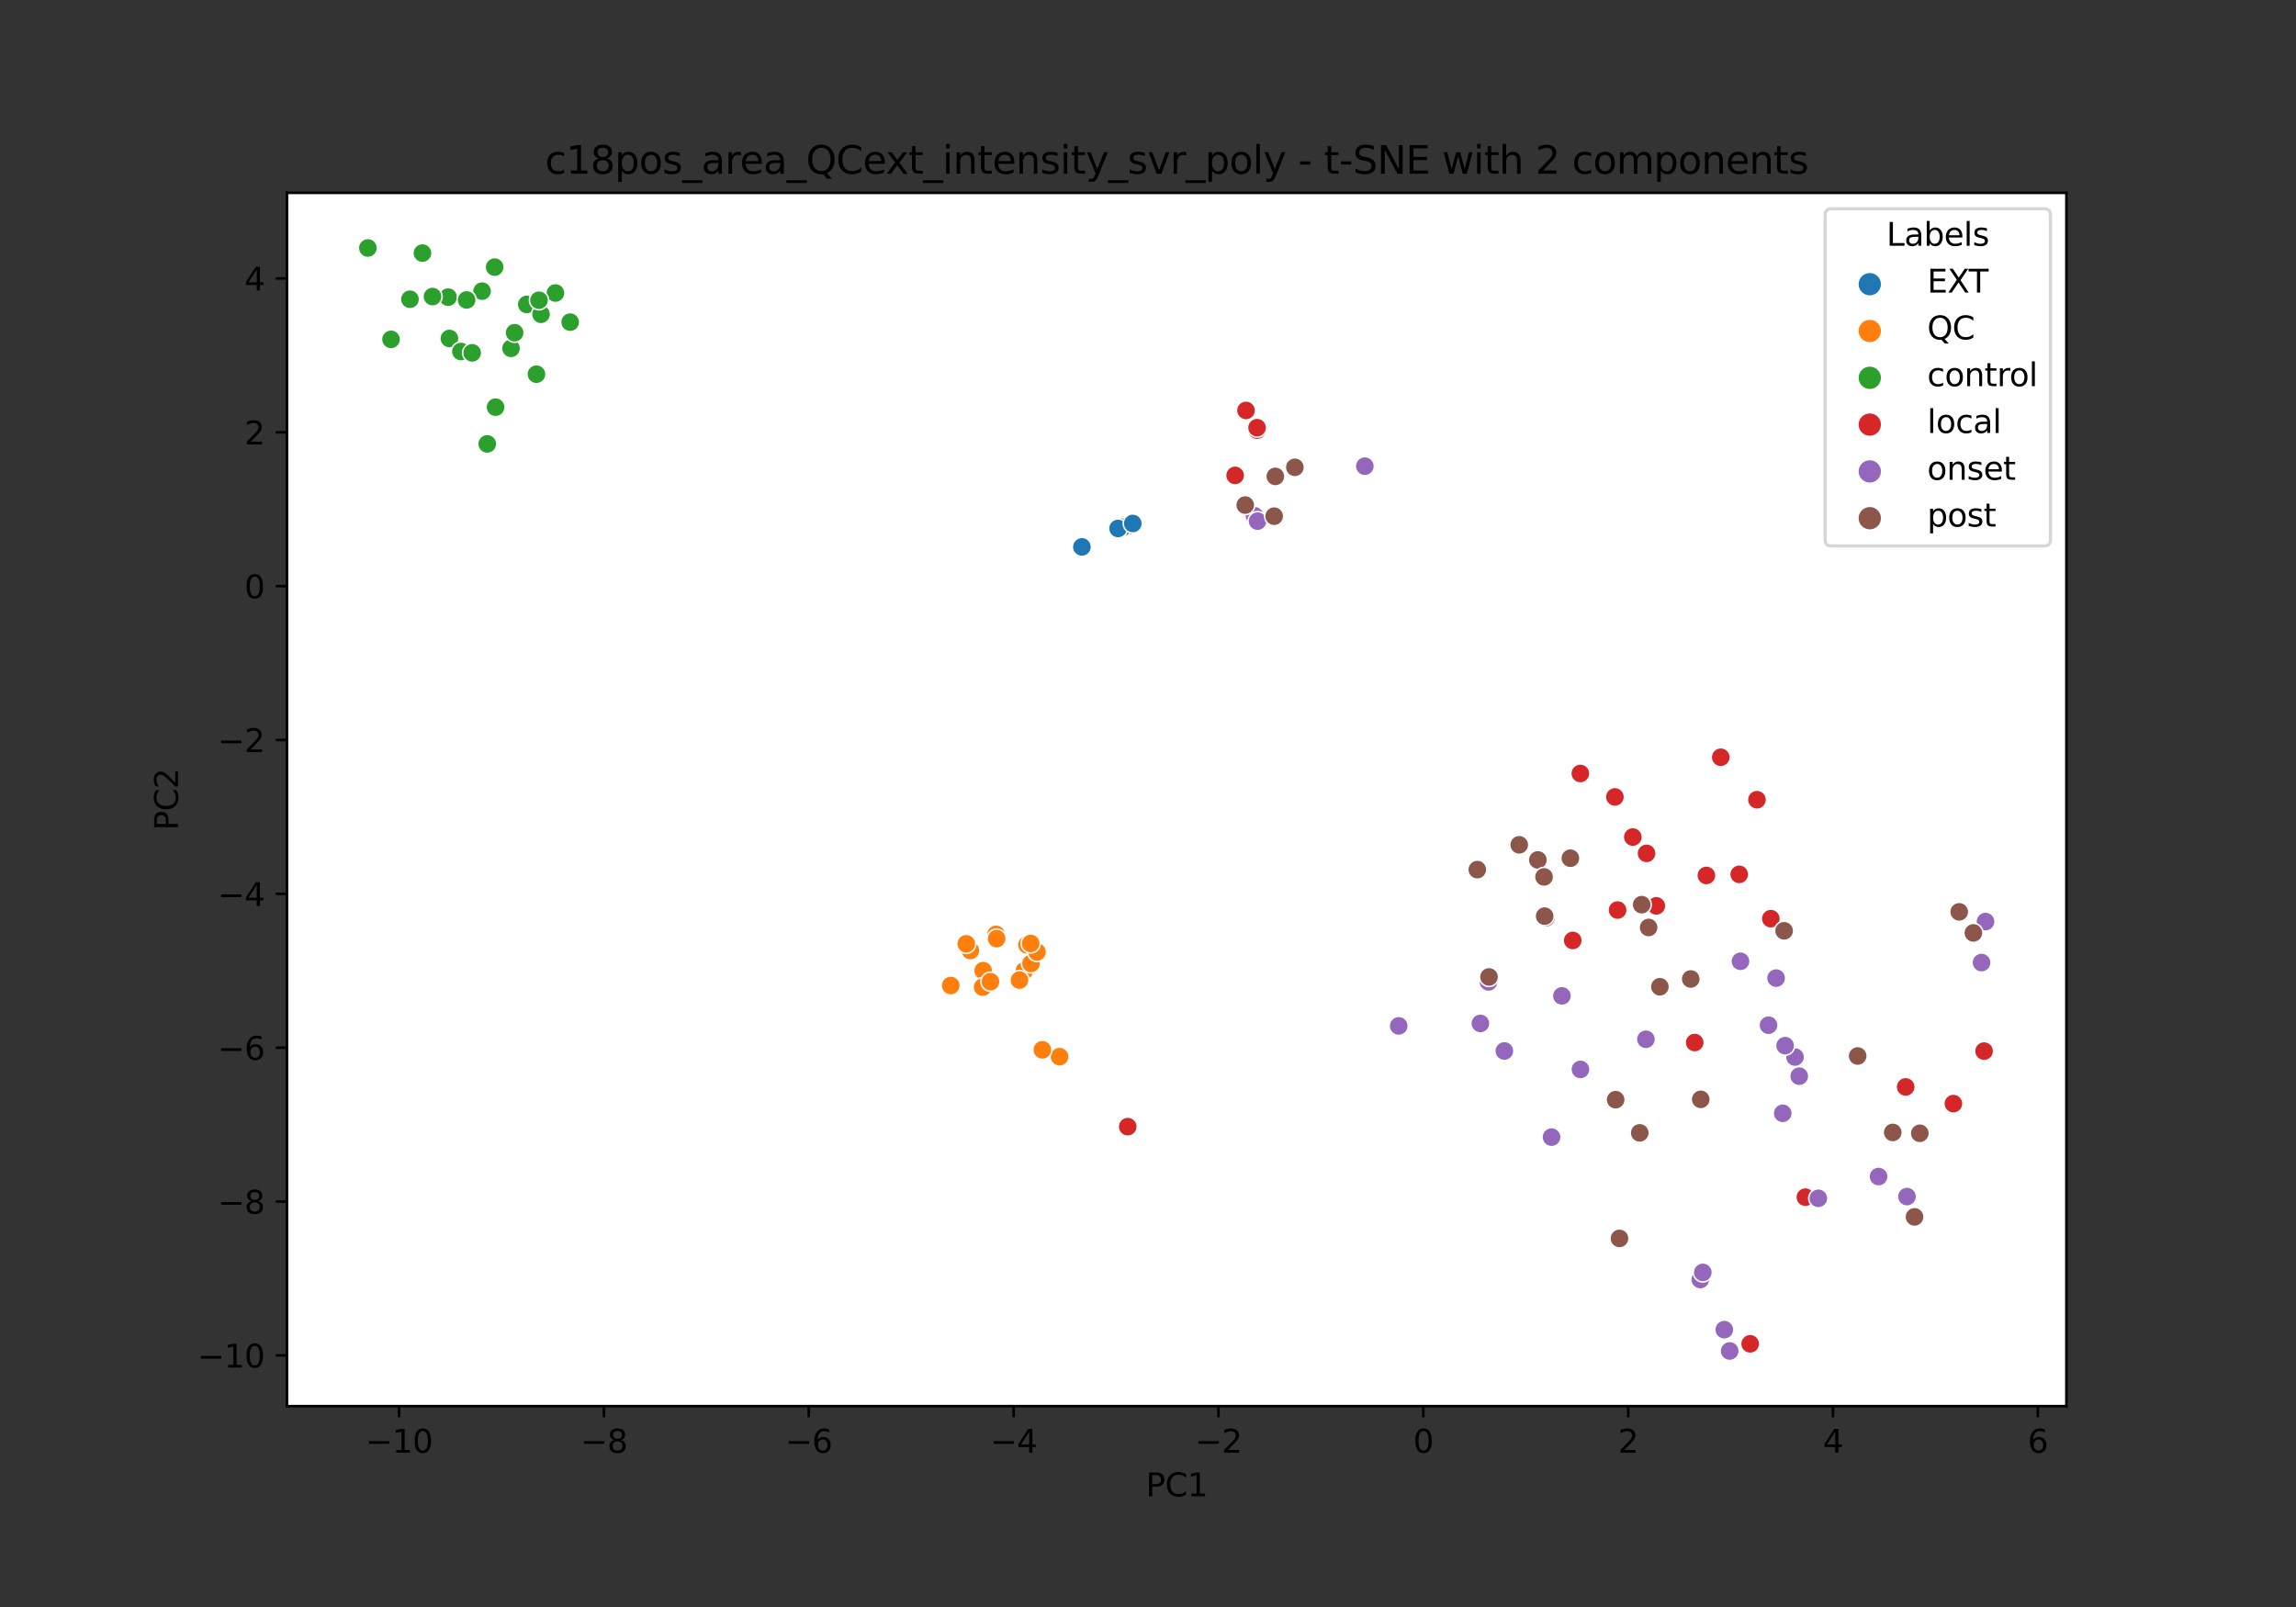 <?xml version="1.0" encoding="utf-8" standalone="no"?>
<!DOCTYPE svg PUBLIC "-//W3C//DTD SVG 1.1//EN"
  "http://www.w3.org/Graphics/SVG/1.1/DTD/svg11.dtd">
<svg xmlns:xlink="http://www.w3.org/1999/xlink" width="720pt" height="504pt" viewBox="0 0 720 504" xmlns="http://www.w3.org/2000/svg" version="1.1">
 <rect x="0" y="0" width="720" height="504" fill="#333333" stroke="none"/>
 <defs>
  <style type="text/css">*{stroke-linejoin: round; stroke-linecap: butt}</style>
 </defs>
 <g id="figure_1">
  <g id="patch_1">
   <path d="M 0 504 
L 720 504 
L 720 0 
L 0 0 
L 0 504 
z
" style="fill: none"/>
  </g>
  <g id="axes_1">
   <g id="patch_2">
    <path d="M 90 441 
L 648 441 
L 648 60.48 
L 90 60.48 
z
" style="fill: #ffffff"/>
   </g>
   <g id="PathCollection_1">
    <defs>
     <path id="C0_0_de11225d2d" d="M 0 3 
C 0.796 3 1.559 2.684 2.121 2.121 
C 2.684 1.559 3 0.796 3 -0 
C 3 -0.796 2.684 -1.559 2.121 -2.121 
C 1.559 -2.684 0.796 -3 0 -3 
C -0.796 -3 -1.559 -2.684 -2.121 -2.121 
C -2.684 -1.559 -3 -0.796 -3 0 
C -3 0.796 -2.684 1.559 -2.121 2.121 
C -1.559 2.684 -0.796 3 0 3 
z
"/>
    </defs>
    <g clip-path="url(#peea07896d2)">
     <use xlink:href="#C0_0_de11225d2d" x="351.579" y="165.026" style="fill: #1f77b4; stroke: #ffffff; stroke-width: 0.48"/>
    </g>
    <g clip-path="url(#peea07896d2)">
     <use xlink:href="#C0_0_de11225d2d" x="352.559" y="164.766" style="fill: #1f77b4; stroke: #ffffff; stroke-width: 0.48"/>
    </g>
    <g clip-path="url(#peea07896d2)">
     <use xlink:href="#C0_0_de11225d2d" x="353.978" y="164.945" style="fill: #1f77b4; stroke: #ffffff; stroke-width: 0.48"/>
    </g>
    <g clip-path="url(#peea07896d2)">
     <use xlink:href="#C0_0_de11225d2d" x="353.595" y="164.929" style="fill: #1f77b4; stroke: #ffffff; stroke-width: 0.48"/>
    </g>
    <g clip-path="url(#peea07896d2)">
     <use xlink:href="#C0_0_de11225d2d" x="352.015" y="165.359" style="fill: #1f77b4; stroke: #ffffff; stroke-width: 0.48"/>
    </g>
    <g clip-path="url(#peea07896d2)">
     <use xlink:href="#C0_0_de11225d2d" x="350.614" y="165.741" style="fill: #1f77b4; stroke: #ffffff; stroke-width: 0.48"/>
    </g>
    <g clip-path="url(#peea07896d2)">
     <use xlink:href="#C0_0_de11225d2d" x="339.275" y="171.524" style="fill: #1f77b4; stroke: #ffffff; stroke-width: 0.48"/>
    </g>
    <g clip-path="url(#peea07896d2)">
     <use xlink:href="#C0_0_de11225d2d" x="355.23" y="164.177" style="fill: #1f77b4; stroke: #ffffff; stroke-width: 0.48"/>
    </g>
    <g clip-path="url(#peea07896d2)">
     <use xlink:href="#C0_0_de11225d2d" x="308.31" y="304.418" style="fill: #ff7f0e; stroke: #ffffff; stroke-width: 0.48"/>
    </g>
    <g clip-path="url(#peea07896d2)">
     <use xlink:href="#C0_0_de11225d2d" x="304.303" y="298.11" style="fill: #ff7f0e; stroke: #ffffff; stroke-width: 0.48"/>
    </g>
    <g clip-path="url(#peea07896d2)">
     <use xlink:href="#C0_0_de11225d2d" x="303.017" y="296.011" style="fill: #ff7f0e; stroke: #ffffff; stroke-width: 0.48"/>
    </g>
    <g clip-path="url(#peea07896d2)">
     <use xlink:href="#C0_0_de11225d2d" x="321.234" y="304.441" style="fill: #ff7f0e; stroke: #ffffff; stroke-width: 0.48"/>
    </g>
    <g clip-path="url(#peea07896d2)">
     <use xlink:href="#C0_0_de11225d2d" x="298.145" y="309.089" style="fill: #ff7f0e; stroke: #ffffff; stroke-width: 0.48"/>
    </g>
    <g clip-path="url(#peea07896d2)">
     <use xlink:href="#C0_0_de11225d2d" x="308.147" y="309.587" style="fill: #ff7f0e; stroke: #ffffff; stroke-width: 0.48"/>
    </g>
    <g clip-path="url(#peea07896d2)">
     <use xlink:href="#C0_0_de11225d2d" x="322.035" y="296.332" style="fill: #ff7f0e; stroke: #ffffff; stroke-width: 0.48"/>
    </g>
    <g clip-path="url(#peea07896d2)">
     <use xlink:href="#C0_0_de11225d2d" x="310.601" y="307.876" style="fill: #ff7f0e; stroke: #ffffff; stroke-width: 0.48"/>
    </g>
    <g clip-path="url(#peea07896d2)">
     <use xlink:href="#C0_0_de11225d2d" x="332.268" y="331.401" style="fill: #ff7f0e; stroke: #ffffff; stroke-width: 0.48"/>
    </g>
    <g clip-path="url(#peea07896d2)">
     <use xlink:href="#C0_0_de11225d2d" x="323.31" y="302.167" style="fill: #ff7f0e; stroke: #ffffff; stroke-width: 0.48"/>
    </g>
    <g clip-path="url(#peea07896d2)">
     <use xlink:href="#C0_0_de11225d2d" x="325.193" y="298.554" style="fill: #ff7f0e; stroke: #ffffff; stroke-width: 0.48"/>
    </g>
    <g clip-path="url(#peea07896d2)">
     <use xlink:href="#C0_0_de11225d2d" x="326.876" y="329.252" style="fill: #ff7f0e; stroke: #ffffff; stroke-width: 0.48"/>
    </g>
    <g clip-path="url(#peea07896d2)">
     <use xlink:href="#C0_0_de11225d2d" x="323.218" y="295.903" style="fill: #ff7f0e; stroke: #ffffff; stroke-width: 0.48"/>
    </g>
    <g clip-path="url(#peea07896d2)">
     <use xlink:href="#C0_0_de11225d2d" x="312.349" y="293.04" style="fill: #ff7f0e; stroke: #ffffff; stroke-width: 0.48"/>
    </g>
    <g clip-path="url(#peea07896d2)">
     <use xlink:href="#C0_0_de11225d2d" x="319.693" y="307.382" style="fill: #ff7f0e; stroke: #ffffff; stroke-width: 0.48"/>
    </g>
    <g clip-path="url(#peea07896d2)">
     <use xlink:href="#C0_0_de11225d2d" x="312.536" y="294.374" style="fill: #ff7f0e; stroke: #ffffff; stroke-width: 0.48"/>
    </g>
    <g clip-path="url(#peea07896d2)">
     <use xlink:href="#C0_0_de11225d2d" x="160.25" y="109.247" style="fill: #2ca02c; stroke: #ffffff; stroke-width: 0.48"/>
    </g>
    <g clip-path="url(#peea07896d2)">
     <use xlink:href="#C0_0_de11225d2d" x="161.377" y="104.354" style="fill: #2ca02c; stroke: #ffffff; stroke-width: 0.48"/>
    </g>
    <g clip-path="url(#peea07896d2)">
     <use xlink:href="#C0_0_de11225d2d" x="140.931" y="106.154" style="fill: #2ca02c; stroke: #ffffff; stroke-width: 0.48"/>
    </g>
    <g clip-path="url(#peea07896d2)">
     <use xlink:href="#C0_0_de11225d2d" x="165.191" y="95.477" style="fill: #2ca02c; stroke: #ffffff; stroke-width: 0.48"/>
    </g>
    <g clip-path="url(#peea07896d2)">
     <use xlink:href="#C0_0_de11225d2d" x="128.563" y="93.851" style="fill: #2ca02c; stroke: #ffffff; stroke-width: 0.48"/>
    </g>
    <g clip-path="url(#peea07896d2)">
     <use xlink:href="#C0_0_de11225d2d" x="122.62" y="106.434" style="fill: #2ca02c; stroke: #ffffff; stroke-width: 0.48"/>
    </g>
    <g clip-path="url(#peea07896d2)">
     <use xlink:href="#C0_0_de11225d2d" x="174.175" y="91.897" style="fill: #2ca02c; stroke: #ffffff; stroke-width: 0.48"/>
    </g>
    <g clip-path="url(#peea07896d2)">
     <use xlink:href="#C0_0_de11225d2d" x="140.531" y="93.194" style="fill: #2ca02c; stroke: #ffffff; stroke-width: 0.48"/>
    </g>
    <g clip-path="url(#peea07896d2)">
     <use xlink:href="#C0_0_de11225d2d" x="151.173" y="91.309" style="fill: #2ca02c; stroke: #ffffff; stroke-width: 0.48"/>
    </g>
    <g clip-path="url(#peea07896d2)">
     <use xlink:href="#C0_0_de11225d2d" x="144.542" y="110.239" style="fill: #2ca02c; stroke: #ffffff; stroke-width: 0.48"/>
    </g>
    <g clip-path="url(#peea07896d2)">
     <use xlink:href="#C0_0_de11225d2d" x="152.791" y="139.22" style="fill: #2ca02c; stroke: #ffffff; stroke-width: 0.48"/>
    </g>
    <g clip-path="url(#peea07896d2)">
     <use xlink:href="#C0_0_de11225d2d" x="155.402" y="127.696" style="fill: #2ca02c; stroke: #ffffff; stroke-width: 0.48"/>
    </g>
    <g clip-path="url(#peea07896d2)">
     <use xlink:href="#C0_0_de11225d2d" x="148.068" y="110.665" style="fill: #2ca02c; stroke: #ffffff; stroke-width: 0.48"/>
    </g>
    <g clip-path="url(#peea07896d2)">
     <use xlink:href="#C0_0_de11225d2d" x="155.125" y="83.775" style="fill: #2ca02c; stroke: #ffffff; stroke-width: 0.48"/>
    </g>
    <g clip-path="url(#peea07896d2)">
     <use xlink:href="#C0_0_de11225d2d" x="115.364" y="77.776" style="fill: #2ca02c; stroke: #ffffff; stroke-width: 0.48"/>
    </g>
    <g clip-path="url(#peea07896d2)">
     <use xlink:href="#C0_0_de11225d2d" x="135.632" y="93.01" style="fill: #2ca02c; stroke: #ffffff; stroke-width: 0.48"/>
    </g>
    <g clip-path="url(#peea07896d2)">
     <use xlink:href="#C0_0_de11225d2d" x="168.225" y="117.354" style="fill: #2ca02c; stroke: #ffffff; stroke-width: 0.48"/>
    </g>
    <g clip-path="url(#peea07896d2)">
     <use xlink:href="#C0_0_de11225d2d" x="178.797" y="101.031" style="fill: #2ca02c; stroke: #ffffff; stroke-width: 0.48"/>
    </g>
    <g clip-path="url(#peea07896d2)">
     <use xlink:href="#C0_0_de11225d2d" x="169.663" y="98.569" style="fill: #2ca02c; stroke: #ffffff; stroke-width: 0.48"/>
    </g>
    <g clip-path="url(#peea07896d2)">
     <use xlink:href="#C0_0_de11225d2d" x="169.02" y="94.16" style="fill: #2ca02c; stroke: #ffffff; stroke-width: 0.48"/>
    </g>
    <g clip-path="url(#peea07896d2)">
     <use xlink:href="#C0_0_de11225d2d" x="146.329" y="94.069" style="fill: #2ca02c; stroke: #ffffff; stroke-width: 0.48"/>
    </g>
    <g clip-path="url(#peea07896d2)">
     <use xlink:href="#C0_0_de11225d2d" x="132.474" y="79.377" style="fill: #2ca02c; stroke: #ffffff; stroke-width: 0.48"/>
    </g>
    <g clip-path="url(#peea07896d2)">
     <use xlink:href="#C0_0_de11225d2d" x="535.1" y="274.562" style="fill: #d62728; stroke: #ffffff; stroke-width: 0.48"/>
    </g>
    <g clip-path="url(#peea07896d2)">
     <use xlink:href="#C0_0_de11225d2d" x="539.611" y="237.5" style="fill: #d62728; stroke: #ffffff; stroke-width: 0.48"/>
    </g>
    <g clip-path="url(#peea07896d2)">
     <use xlink:href="#C0_0_de11225d2d" x="512.033" y="262.521" style="fill: #d62728; stroke: #ffffff; stroke-width: 0.48"/>
    </g>
    <g clip-path="url(#peea07896d2)">
     <use xlink:href="#C0_0_de11225d2d" x="506.413" y="249.943" style="fill: #d62728; stroke: #ffffff; stroke-width: 0.48"/>
    </g>
    <g clip-path="url(#peea07896d2)">
     <use xlink:href="#C0_0_de11225d2d" x="555.308" y="288.115" style="fill: #d62728; stroke: #ffffff; stroke-width: 0.48"/>
    </g>
    <g clip-path="url(#peea07896d2)">
     <use xlink:href="#C0_0_de11225d2d" x="566.142" y="375.465" style="fill: #d62728; stroke: #ffffff; stroke-width: 0.48"/>
    </g>
    <g clip-path="url(#peea07896d2)">
     <use xlink:href="#C0_0_de11225d2d" x="519.408" y="284.106" style="fill: #d62728; stroke: #ffffff; stroke-width: 0.48"/>
    </g>
    <g clip-path="url(#peea07896d2)">
     <use xlink:href="#C0_0_de11225d2d" x="495.579" y="242.586" style="fill: #d62728; stroke: #ffffff; stroke-width: 0.48"/>
    </g>
    <g clip-path="url(#peea07896d2)">
     <use xlink:href="#C0_0_de11225d2d" x="531.435" y="326.965" style="fill: #d62728; stroke: #ffffff; stroke-width: 0.48"/>
    </g>
    <g clip-path="url(#peea07896d2)">
     <use xlink:href="#C0_0_de11225d2d" x="516.338" y="267.641" style="fill: #d62728; stroke: #ffffff; stroke-width: 0.48"/>
    </g>
    <g clip-path="url(#peea07896d2)">
     <use xlink:href="#C0_0_de11225d2d" x="394.195" y="134.906" style="fill: #d62728; stroke: #ffffff; stroke-width: 0.48"/>
    </g>
    <g clip-path="url(#peea07896d2)">
     <use xlink:href="#C0_0_de11225d2d" x="394.2" y="134.132" style="fill: #d62728; stroke: #ffffff; stroke-width: 0.48"/>
    </g>
    <g clip-path="url(#peea07896d2)">
     <use xlink:href="#C0_0_de11225d2d" x="387.319" y="149.099" style="fill: #d62728; stroke: #ffffff; stroke-width: 0.48"/>
    </g>
    <g clip-path="url(#peea07896d2)">
     <use xlink:href="#C0_0_de11225d2d" x="353.643" y="353.346" style="fill: #d62728; stroke: #ffffff; stroke-width: 0.48"/>
    </g>
    <g clip-path="url(#peea07896d2)">
     <use xlink:href="#C0_0_de11225d2d" x="550.962" y="250.823" style="fill: #d62728; stroke: #ffffff; stroke-width: 0.48"/>
    </g>
    <g clip-path="url(#peea07896d2)">
     <use xlink:href="#C0_0_de11225d2d" x="390.737" y="128.727" style="fill: #d62728; stroke: #ffffff; stroke-width: 0.48"/>
    </g>
    <g clip-path="url(#peea07896d2)">
     <use xlink:href="#C0_0_de11225d2d" x="545.403" y="274.228" style="fill: #d62728; stroke: #ffffff; stroke-width: 0.48"/>
    </g>
    <g clip-path="url(#peea07896d2)">
     <use xlink:href="#C0_0_de11225d2d" x="548.833" y="421.459" style="fill: #d62728; stroke: #ffffff; stroke-width: 0.48"/>
    </g>
    <g clip-path="url(#peea07896d2)">
     <use xlink:href="#C0_0_de11225d2d" x="493.19" y="294.955" style="fill: #d62728; stroke: #ffffff; stroke-width: 0.48"/>
    </g>
    <g clip-path="url(#peea07896d2)">
     <use xlink:href="#C0_0_de11225d2d" x="612.56" y="346.122" style="fill: #d62728; stroke: #ffffff; stroke-width: 0.48"/>
    </g>
    <g clip-path="url(#peea07896d2)">
     <use xlink:href="#C0_0_de11225d2d" x="597.601" y="340.888" style="fill: #d62728; stroke: #ffffff; stroke-width: 0.48"/>
    </g>
    <g clip-path="url(#peea07896d2)">
     <use xlink:href="#C0_0_de11225d2d" x="622.188" y="329.658" style="fill: #d62728; stroke: #ffffff; stroke-width: 0.48"/>
    </g>
    <g clip-path="url(#peea07896d2)">
     <use xlink:href="#C0_0_de11225d2d" x="507.257" y="285.414" style="fill: #d62728; stroke: #ffffff; stroke-width: 0.48"/>
    </g>
    <g clip-path="url(#peea07896d2)">
     <use xlink:href="#C0_0_de11225d2d" x="464.232" y="320.976" style="fill: #9467bd; stroke: #ffffff; stroke-width: 0.48"/>
    </g>
    <g clip-path="url(#peea07896d2)">
     <use xlink:href="#C0_0_de11225d2d" x="621.385" y="301.893" style="fill: #9467bd; stroke: #ffffff; stroke-width: 0.48"/>
    </g>
    <g clip-path="url(#peea07896d2)">
     <use xlink:href="#C0_0_de11225d2d" x="564.22" y="337.515" style="fill: #9467bd; stroke: #ffffff; stroke-width: 0.48"/>
    </g>
    <g clip-path="url(#peea07896d2)">
     <use xlink:href="#C0_0_de11225d2d" x="489.798" y="312.33" style="fill: #9467bd; stroke: #ffffff; stroke-width: 0.48"/>
    </g>
    <g clip-path="url(#peea07896d2)">
     <use xlink:href="#C0_0_de11225d2d" x="562.897" y="331.519" style="fill: #9467bd; stroke: #ffffff; stroke-width: 0.48"/>
    </g>
    <g clip-path="url(#peea07896d2)">
     <use xlink:href="#C0_0_de11225d2d" x="393.396" y="161.749" style="fill: #9467bd; stroke: #ffffff; stroke-width: 0.48"/>
    </g>
    <g clip-path="url(#peea07896d2)">
     <use xlink:href="#C0_0_de11225d2d" x="570.2" y="375.825" style="fill: #9467bd; stroke: #ffffff; stroke-width: 0.48"/>
    </g>
    <g clip-path="url(#peea07896d2)">
     <use xlink:href="#C0_0_de11225d2d" x="556.967" y="306.759" style="fill: #9467bd; stroke: #ffffff; stroke-width: 0.48"/>
    </g>
    <g clip-path="url(#peea07896d2)">
     <use xlink:href="#C0_0_de11225d2d" x="533.196" y="401.307" style="fill: #9467bd; stroke: #ffffff; stroke-width: 0.48"/>
    </g>
    <g clip-path="url(#peea07896d2)">
     <use xlink:href="#C0_0_de11225d2d" x="542.408" y="423.704" style="fill: #9467bd; stroke: #ffffff; stroke-width: 0.48"/>
    </g>
    <g clip-path="url(#peea07896d2)">
     <use xlink:href="#C0_0_de11225d2d" x="471.756" y="329.608" style="fill: #9467bd; stroke: #ffffff; stroke-width: 0.48"/>
    </g>
    <g clip-path="url(#peea07896d2)">
     <use xlink:href="#C0_0_de11225d2d" x="466.776" y="307.947" style="fill: #9467bd; stroke: #ffffff; stroke-width: 0.48"/>
    </g>
    <g clip-path="url(#peea07896d2)">
     <use xlink:href="#C0_0_de11225d2d" x="559.791" y="327.947" style="fill: #9467bd; stroke: #ffffff; stroke-width: 0.48"/>
    </g>
    <g clip-path="url(#peea07896d2)">
     <use xlink:href="#C0_0_de11225d2d" x="516.14" y="325.942" style="fill: #9467bd; stroke: #ffffff; stroke-width: 0.48"/>
    </g>
    <g clip-path="url(#peea07896d2)">
     <use xlink:href="#C0_0_de11225d2d" x="394.365" y="163.446" style="fill: #9467bd; stroke: #ffffff; stroke-width: 0.48"/>
    </g>
    <g clip-path="url(#peea07896d2)">
     <use xlink:href="#C0_0_de11225d2d" x="486.547" y="356.638" style="fill: #9467bd; stroke: #ffffff; stroke-width: 0.48"/>
    </g>
    <g clip-path="url(#peea07896d2)">
     <use xlink:href="#C0_0_de11225d2d" x="495.612" y="335.394" style="fill: #9467bd; stroke: #ffffff; stroke-width: 0.48"/>
    </g>
    <g clip-path="url(#peea07896d2)">
     <use xlink:href="#C0_0_de11225d2d" x="598.004" y="375.28" style="fill: #9467bd; stroke: #ffffff; stroke-width: 0.48"/>
    </g>
    <g clip-path="url(#peea07896d2)">
     <use xlink:href="#C0_0_de11225d2d" x="540.715" y="417.022" style="fill: #9467bd; stroke: #ffffff; stroke-width: 0.48"/>
    </g>
    <g clip-path="url(#peea07896d2)">
     <use xlink:href="#C0_0_de11225d2d" x="589.1" y="369.003" style="fill: #9467bd; stroke: #ffffff; stroke-width: 0.48"/>
    </g>
    <g clip-path="url(#peea07896d2)">
     <use xlink:href="#C0_0_de11225d2d" x="533.987" y="399.061" style="fill: #9467bd; stroke: #ffffff; stroke-width: 0.48"/>
    </g>
    <g clip-path="url(#peea07896d2)">
     <use xlink:href="#C0_0_de11225d2d" x="545.796" y="301.488" style="fill: #9467bd; stroke: #ffffff; stroke-width: 0.48"/>
    </g>
    <g clip-path="url(#peea07896d2)">
     <use xlink:href="#C0_0_de11225d2d" x="428" y="146.209" style="fill: #9467bd; stroke: #ffffff; stroke-width: 0.48"/>
    </g>
    <g clip-path="url(#peea07896d2)">
     <use xlink:href="#C0_0_de11225d2d" x="622.636" y="289.029" style="fill: #9467bd; stroke: #ffffff; stroke-width: 0.48"/>
    </g>
    <g clip-path="url(#peea07896d2)">
     <use xlink:href="#C0_0_de11225d2d" x="438.621" y="321.75" style="fill: #9467bd; stroke: #ffffff; stroke-width: 0.48"/>
    </g>
    <g clip-path="url(#peea07896d2)">
     <use xlink:href="#C0_0_de11225d2d" x="559.045" y="349.159" style="fill: #9467bd; stroke: #ffffff; stroke-width: 0.48"/>
    </g>
    <g clip-path="url(#peea07896d2)">
     <use xlink:href="#C0_0_de11225d2d" x="554.592" y="321.53" style="fill: #9467bd; stroke: #ffffff; stroke-width: 0.48"/>
    </g>
    <g clip-path="url(#peea07896d2)">
     <use xlink:href="#C0_0_de11225d2d" x="399.564" y="161.888" style="fill: #8c564b; stroke: #ffffff; stroke-width: 0.48"/>
    </g>
    <g clip-path="url(#peea07896d2)">
     <use xlink:href="#C0_0_de11225d2d" x="618.832" y="292.587" style="fill: #8c564b; stroke: #ffffff; stroke-width: 0.48"/>
    </g>
    <g clip-path="url(#peea07896d2)">
     <use xlink:href="#C0_0_de11225d2d" x="463.267" y="272.737" style="fill: #8c564b; stroke: #ffffff; stroke-width: 0.48"/>
    </g>
    <g clip-path="url(#peea07896d2)">
     <use xlink:href="#C0_0_de11225d2d" x="507.849" y="388.402" style="fill: #8c564b; stroke: #ffffff; stroke-width: 0.48"/>
    </g>
    <g clip-path="url(#peea07896d2)">
     <use xlink:href="#C0_0_de11225d2d" x="559.479" y="291.929" style="fill: #8c564b; stroke: #ffffff; stroke-width: 0.48"/>
    </g>
    <g clip-path="url(#peea07896d2)">
     <use xlink:href="#C0_0_de11225d2d" x="593.547" y="355.166" style="fill: #8c564b; stroke: #ffffff; stroke-width: 0.48"/>
    </g>
    <g clip-path="url(#peea07896d2)">
     <use xlink:href="#C0_0_de11225d2d" x="399.927" y="149.412" style="fill: #8c564b; stroke: #ffffff; stroke-width: 0.48"/>
    </g>
    <g clip-path="url(#peea07896d2)">
     <use xlink:href="#C0_0_de11225d2d" x="582.544" y="331.188" style="fill: #8c564b; stroke: #ffffff; stroke-width: 0.48"/>
    </g>
    <g clip-path="url(#peea07896d2)">
     <use xlink:href="#C0_0_de11225d2d" x="520.515" y="309.476" style="fill: #8c564b; stroke: #ffffff; stroke-width: 0.48"/>
    </g>
    <g clip-path="url(#peea07896d2)">
     <use xlink:href="#C0_0_de11225d2d" x="484.805" y="287.819" style="fill: #8c564b; stroke: #ffffff; stroke-width: 0.48"/>
    </g>
    <g clip-path="url(#peea07896d2)">
     <use xlink:href="#C0_0_de11225d2d" x="466.938" y="306.401" style="fill: #8c564b; stroke: #ffffff; stroke-width: 0.48"/>
    </g>
    <g clip-path="url(#peea07896d2)">
     <use xlink:href="#C0_0_de11225d2d" x="614.39" y="285.982" style="fill: #8c564b; stroke: #ffffff; stroke-width: 0.48"/>
    </g>
    <g clip-path="url(#peea07896d2)">
     <use xlink:href="#C0_0_de11225d2d" x="492.456" y="269.159" style="fill: #8c564b; stroke: #ffffff; stroke-width: 0.48"/>
    </g>
    <g clip-path="url(#peea07896d2)">
     <use xlink:href="#C0_0_de11225d2d" x="533.333" y="344.781" style="fill: #8c564b; stroke: #ffffff; stroke-width: 0.48"/>
    </g>
    <g clip-path="url(#peea07896d2)">
     <use xlink:href="#C0_0_de11225d2d" x="530.2" y="307.037" style="fill: #8c564b; stroke: #ffffff; stroke-width: 0.48"/>
    </g>
    <g clip-path="url(#peea07896d2)">
     <use xlink:href="#C0_0_de11225d2d" x="600.375" y="381.648" style="fill: #8c564b; stroke: #ffffff; stroke-width: 0.48"/>
    </g>
    <g clip-path="url(#peea07896d2)">
     <use xlink:href="#C0_0_de11225d2d" x="514.204" y="355.301" style="fill: #8c564b; stroke: #ffffff; stroke-width: 0.48"/>
    </g>
    <g clip-path="url(#peea07896d2)">
     <use xlink:href="#C0_0_de11225d2d" x="506.645" y="344.892" style="fill: #8c564b; stroke: #ffffff; stroke-width: 0.48"/>
    </g>
    <g clip-path="url(#peea07896d2)">
     <use xlink:href="#C0_0_de11225d2d" x="482.256" y="269.695" style="fill: #8c564b; stroke: #ffffff; stroke-width: 0.48"/>
    </g>
    <g clip-path="url(#peea07896d2)">
     <use xlink:href="#C0_0_de11225d2d" x="514.814" y="283.731" style="fill: #8c564b; stroke: #ffffff; stroke-width: 0.48"/>
    </g>
    <g clip-path="url(#peea07896d2)">
     <use xlink:href="#C0_0_de11225d2d" x="390.49" y="158.408" style="fill: #8c564b; stroke: #ffffff; stroke-width: 0.48"/>
    </g>
    <g clip-path="url(#peea07896d2)">
     <use xlink:href="#C0_0_de11225d2d" x="476.416" y="264.956" style="fill: #8c564b; stroke: #ffffff; stroke-width: 0.48"/>
    </g>
    <g clip-path="url(#peea07896d2)">
     <use xlink:href="#C0_0_de11225d2d" x="516.99" y="290.879" style="fill: #8c564b; stroke: #ffffff; stroke-width: 0.48"/>
    </g>
    <g clip-path="url(#peea07896d2)">
     <use xlink:href="#C0_0_de11225d2d" x="602.031" y="355.427" style="fill: #8c564b; stroke: #ffffff; stroke-width: 0.48"/>
    </g>
    <g clip-path="url(#peea07896d2)">
     <use xlink:href="#C0_0_de11225d2d" x="406.054" y="146.564" style="fill: #8c564b; stroke: #ffffff; stroke-width: 0.48"/>
    </g>
    <g clip-path="url(#peea07896d2)">
     <use xlink:href="#C0_0_de11225d2d" x="484.198" y="275.02" style="fill: #8c564b; stroke: #ffffff; stroke-width: 0.48"/>
    </g>
    <g clip-path="url(#peea07896d2)">
     <use xlink:href="#C0_0_de11225d2d" x="484.386" y="287.325" style="fill: #8c564b; stroke: #ffffff; stroke-width: 0.48"/>
    </g>
   </g>
   <g id="PathCollection_2"/>
   <g id="PathCollection_3"/>
   <g id="PathCollection_4"/>
   <g id="PathCollection_5"/>
   <g id="PathCollection_6"/>
   <g id="PathCollection_7"/>
   <g id="matplotlib.axis_1">
    <g id="xtick_1">
     <g id="line2d_1">
      <defs>
       <path id="mce1bf6cec0" d="M 0 0 
L 0 3.5 
" style="stroke: #000000; stroke-width: 0.8"/>
      </defs>
      <g>
       <use xlink:href="#mce1bf6cec0" x="125.152" y="441" style="stroke: #000000; stroke-width: 0.8"/>
      </g>
     </g>
     <g id="text_1">
      <!-- −10 -->
      <g transform="translate(114.599 455.598)scale(0.1 -0.1)">
       <defs>
        <path id="DejaVuSans-2212" d="M 678 2272 
L 4684 2272 
L 4684 1741 
L 678 1741 
L 678 2272 
z
" transform="scale(0.016)"/>
        <path id="DejaVuSans-31" d="M 794 531 
L 1825 531 
L 1825 4091 
L 703 3866 
L 703 4441 
L 1819 4666 
L 2450 4666 
L 2450 531 
L 3481 531 
L 3481 0 
L 794 0 
L 794 531 
z
" transform="scale(0.016)"/>
        <path id="DejaVuSans-30" d="M 2034 4250 
Q 1547 4250 1301 3770 
Q 1056 3291 1056 2328 
Q 1056 1369 1301 889 
Q 1547 409 2034 409 
Q 2525 409 2770 889 
Q 3016 1369 3016 2328 
Q 3016 3291 2770 3770 
Q 2525 4250 2034 4250 
z
M 2034 4750 
Q 2819 4750 3233 4129 
Q 3647 3509 3647 2328 
Q 3647 1150 3233 529 
Q 2819 -91 2034 -91 
Q 1250 -91 836 529 
Q 422 1150 422 2328 
Q 422 3509 836 4129 
Q 1250 4750 2034 4750 
z
" transform="scale(0.016)"/>
       </defs>
       <use xlink:href="#DejaVuSans-2212"/>
       <use xlink:href="#DejaVuSans-31" x="83.789"/>
       <use xlink:href="#DejaVuSans-30" x="147.412"/>
      </g>
     </g>
    </g>
    <g id="xtick_2">
     <g id="line2d_2">
      <g>
       <use xlink:href="#mce1bf6cec0" x="189.389" y="441" style="stroke: #000000; stroke-width: 0.8"/>
      </g>
     </g>
     <g id="text_2">
      <!-- −8 -->
      <g transform="translate(182.018 455.598)scale(0.1 -0.1)">
       <defs>
        <path id="DejaVuSans-38" d="M 2034 2216 
Q 1584 2216 1326 1975 
Q 1069 1734 1069 1313 
Q 1069 891 1326 650 
Q 1584 409 2034 409 
Q 2484 409 2743 651 
Q 3003 894 3003 1313 
Q 3003 1734 2745 1975 
Q 2488 2216 2034 2216 
z
M 1403 2484 
Q 997 2584 770 2862 
Q 544 3141 544 3541 
Q 544 4100 942 4425 
Q 1341 4750 2034 4750 
Q 2731 4750 3128 4425 
Q 3525 4100 3525 3541 
Q 3525 3141 3298 2862 
Q 3072 2584 2669 2484 
Q 3125 2378 3379 2068 
Q 3634 1759 3634 1313 
Q 3634 634 3220 271 
Q 2806 -91 2034 -91 
Q 1263 -91 848 271 
Q 434 634 434 1313 
Q 434 1759 690 2068 
Q 947 2378 1403 2484 
z
M 1172 3481 
Q 1172 3119 1398 2916 
Q 1625 2713 2034 2713 
Q 2441 2713 2670 2916 
Q 2900 3119 2900 3481 
Q 2900 3844 2670 4047 
Q 2441 4250 2034 4250 
Q 1625 4250 1398 4047 
Q 1172 3844 1172 3481 
z
" transform="scale(0.016)"/>
       </defs>
       <use xlink:href="#DejaVuSans-2212"/>
       <use xlink:href="#DejaVuSans-38" x="83.789"/>
      </g>
     </g>
    </g>
    <g id="xtick_3">
     <g id="line2d_3">
      <g>
       <use xlink:href="#mce1bf6cec0" x="253.626" y="441" style="stroke: #000000; stroke-width: 0.8"/>
      </g>
     </g>
     <g id="text_3">
      <!-- −6 -->
      <g transform="translate(246.254 455.598)scale(0.1 -0.1)">
       <defs>
        <path id="DejaVuSans-36" d="M 2113 2584 
Q 1688 2584 1439 2293 
Q 1191 2003 1191 1497 
Q 1191 994 1439 701 
Q 1688 409 2113 409 
Q 2538 409 2786 701 
Q 3034 994 3034 1497 
Q 3034 2003 2786 2293 
Q 2538 2584 2113 2584 
z
M 3366 4563 
L 3366 3988 
Q 3128 4100 2886 4159 
Q 2644 4219 2406 4219 
Q 1781 4219 1451 3797 
Q 1122 3375 1075 2522 
Q 1259 2794 1537 2939 
Q 1816 3084 2150 3084 
Q 2853 3084 3261 2657 
Q 3669 2231 3669 1497 
Q 3669 778 3244 343 
Q 2819 -91 2113 -91 
Q 1303 -91 875 529 
Q 447 1150 447 2328 
Q 447 3434 972 4092 
Q 1497 4750 2381 4750 
Q 2619 4750 2861 4703 
Q 3103 4656 3366 4563 
z
" transform="scale(0.016)"/>
       </defs>
       <use xlink:href="#DejaVuSans-2212"/>
       <use xlink:href="#DejaVuSans-36" x="83.789"/>
      </g>
     </g>
    </g>
    <g id="xtick_4">
     <g id="line2d_4">
      <g>
       <use xlink:href="#mce1bf6cec0" x="317.862" y="441" style="stroke: #000000; stroke-width: 0.8"/>
      </g>
     </g>
     <g id="text_4">
      <!-- −4 -->
      <g transform="translate(310.491 455.598)scale(0.1 -0.1)">
       <defs>
        <path id="DejaVuSans-34" d="M 2419 4116 
L 825 1625 
L 2419 1625 
L 2419 4116 
z
M 2253 4666 
L 3047 4666 
L 3047 1625 
L 3713 1625 
L 3713 1100 
L 3047 1100 
L 3047 0 
L 2419 0 
L 2419 1100 
L 313 1100 
L 313 1709 
L 2253 4666 
z
" transform="scale(0.016)"/>
       </defs>
       <use xlink:href="#DejaVuSans-2212"/>
       <use xlink:href="#DejaVuSans-34" x="83.789"/>
      </g>
     </g>
    </g>
    <g id="xtick_5">
     <g id="line2d_5">
      <g>
       <use xlink:href="#mce1bf6cec0" x="382.099" y="441" style="stroke: #000000; stroke-width: 0.8"/>
      </g>
     </g>
     <g id="text_5">
      <!-- −2 -->
      <g transform="translate(374.728 455.598)scale(0.1 -0.1)">
       <defs>
        <path id="DejaVuSans-32" d="M 1228 531 
L 3431 531 
L 3431 0 
L 469 0 
L 469 531 
Q 828 903 1448 1529 
Q 2069 2156 2228 2338 
Q 2531 2678 2651 2914 
Q 2772 3150 2772 3378 
Q 2772 3750 2511 3984 
Q 2250 4219 1831 4219 
Q 1534 4219 1204 4116 
Q 875 4013 500 3803 
L 500 4441 
Q 881 4594 1212 4672 
Q 1544 4750 1819 4750 
Q 2544 4750 2975 4387 
Q 3406 4025 3406 3419 
Q 3406 3131 3298 2873 
Q 3191 2616 2906 2266 
Q 2828 2175 2409 1742 
Q 1991 1309 1228 531 
z
" transform="scale(0.016)"/>
       </defs>
       <use xlink:href="#DejaVuSans-2212"/>
       <use xlink:href="#DejaVuSans-32" x="83.789"/>
      </g>
     </g>
    </g>
    <g id="xtick_6">
     <g id="line2d_6">
      <g>
       <use xlink:href="#mce1bf6cec0" x="446.336" y="441" style="stroke: #000000; stroke-width: 0.8"/>
      </g>
     </g>
     <g id="text_6">
      <!-- 0 -->
      <g transform="translate(443.155 455.598)scale(0.1 -0.1)">
       <use xlink:href="#DejaVuSans-30"/>
      </g>
     </g>
    </g>
    <g id="xtick_7">
     <g id="line2d_7">
      <g>
       <use xlink:href="#mce1bf6cec0" x="510.573" y="441" style="stroke: #000000; stroke-width: 0.8"/>
      </g>
     </g>
     <g id="text_7">
      <!-- 2 -->
      <g transform="translate(507.392 455.598)scale(0.1 -0.1)">
       <use xlink:href="#DejaVuSans-32"/>
      </g>
     </g>
    </g>
    <g id="xtick_8">
     <g id="line2d_8">
      <g>
       <use xlink:href="#mce1bf6cec0" x="574.81" y="441" style="stroke: #000000; stroke-width: 0.8"/>
      </g>
     </g>
     <g id="text_8">
      <!-- 4 -->
      <g transform="translate(571.629 455.598)scale(0.1 -0.1)">
       <use xlink:href="#DejaVuSans-34"/>
      </g>
     </g>
    </g>
    <g id="xtick_9">
     <g id="line2d_9">
      <g>
       <use xlink:href="#mce1bf6cec0" x="639.047" y="441" style="stroke: #000000; stroke-width: 0.8"/>
      </g>
     </g>
     <g id="text_9">
      <!-- 6 -->
      <g transform="translate(635.865 455.598)scale(0.1 -0.1)">
       <use xlink:href="#DejaVuSans-36"/>
      </g>
     </g>
    </g>
    <g id="text_10">
     <!-- PC1 -->
     <g transform="translate(359.312 469.277)scale(0.1 -0.1)">
      <defs>
       <path id="DejaVuSans-50" d="M 1259 4147 
L 1259 2394 
L 2053 2394 
Q 2494 2394 2734 2622 
Q 2975 2850 2975 3272 
Q 2975 3691 2734 3919 
Q 2494 4147 2053 4147 
L 1259 4147 
z
M 628 4666 
L 2053 4666 
Q 2838 4666 3239 4311 
Q 3641 3956 3641 3272 
Q 3641 2581 3239 2228 
Q 2838 1875 2053 1875 
L 1259 1875 
L 1259 0 
L 628 0 
L 628 4666 
z
" transform="scale(0.016)"/>
       <path id="DejaVuSans-43" d="M 4122 4306 
L 4122 3641 
Q 3803 3938 3442 4084 
Q 3081 4231 2675 4231 
Q 1875 4231 1450 3742 
Q 1025 3253 1025 2328 
Q 1025 1406 1450 917 
Q 1875 428 2675 428 
Q 3081 428 3442 575 
Q 3803 722 4122 1019 
L 4122 359 
Q 3791 134 3420 21 
Q 3050 -91 2638 -91 
Q 1578 -91 968 557 
Q 359 1206 359 2328 
Q 359 3453 968 4101 
Q 1578 4750 2638 4750 
Q 3056 4750 3426 4639 
Q 3797 4528 4122 4306 
z
" transform="scale(0.016)"/>
      </defs>
      <use xlink:href="#DejaVuSans-50"/>
      <use xlink:href="#DejaVuSans-43" x="60.303"/>
      <use xlink:href="#DejaVuSans-31" x="130.127"/>
     </g>
    </g>
   </g>
   <g id="matplotlib.axis_2">
    <g id="ytick_1">
     <g id="line2d_10">
      <defs>
       <path id="mf57b04e28c" d="M 0 0 
L -3.5 0 
" style="stroke: #000000; stroke-width: 0.8"/>
      </defs>
      <g>
       <use xlink:href="#mf57b04e28c" x="90" y="425.098" style="stroke: #000000; stroke-width: 0.8"/>
      </g>
     </g>
     <g id="text_11">
      <!-- −10 -->
      <g transform="translate(61.895 428.897)scale(0.1 -0.1)">
       <use xlink:href="#DejaVuSans-2212"/>
       <use xlink:href="#DejaVuSans-31" x="83.789"/>
       <use xlink:href="#DejaVuSans-30" x="147.412"/>
      </g>
     </g>
    </g>
    <g id="ytick_2">
     <g id="line2d_11">
      <g>
       <use xlink:href="#mf57b04e28c" x="90" y="376.846" style="stroke: #000000; stroke-width: 0.8"/>
      </g>
     </g>
     <g id="text_12">
      <!-- −8 -->
      <g transform="translate(68.258 380.645)scale(0.1 -0.1)">
       <use xlink:href="#DejaVuSans-2212"/>
       <use xlink:href="#DejaVuSans-38" x="83.789"/>
      </g>
     </g>
    </g>
    <g id="ytick_3">
     <g id="line2d_12">
      <g>
       <use xlink:href="#mf57b04e28c" x="90" y="328.594" style="stroke: #000000; stroke-width: 0.8"/>
      </g>
     </g>
     <g id="text_13">
      <!-- −6 -->
      <g transform="translate(68.258 332.393)scale(0.1 -0.1)">
       <use xlink:href="#DejaVuSans-2212"/>
       <use xlink:href="#DejaVuSans-36" x="83.789"/>
      </g>
     </g>
    </g>
    <g id="ytick_4">
     <g id="line2d_13">
      <g>
       <use xlink:href="#mf57b04e28c" x="90" y="280.342" style="stroke: #000000; stroke-width: 0.8"/>
      </g>
     </g>
     <g id="text_14">
      <!-- −4 -->
      <g transform="translate(68.258 284.141)scale(0.1 -0.1)">
       <use xlink:href="#DejaVuSans-2212"/>
       <use xlink:href="#DejaVuSans-34" x="83.789"/>
      </g>
     </g>
    </g>
    <g id="ytick_5">
     <g id="line2d_14">
      <g>
       <use xlink:href="#mf57b04e28c" x="90" y="232.09" style="stroke: #000000; stroke-width: 0.8"/>
      </g>
     </g>
     <g id="text_15">
      <!-- −2 -->
      <g transform="translate(68.258 235.889)scale(0.1 -0.1)">
       <use xlink:href="#DejaVuSans-2212"/>
       <use xlink:href="#DejaVuSans-32" x="83.789"/>
      </g>
     </g>
    </g>
    <g id="ytick_6">
     <g id="line2d_15">
      <g>
       <use xlink:href="#mf57b04e28c" x="90" y="183.837" style="stroke: #000000; stroke-width: 0.8"/>
      </g>
     </g>
     <g id="text_16">
      <!-- 0 -->
      <g transform="translate(76.638 187.637)scale(0.1 -0.1)">
       <use xlink:href="#DejaVuSans-30"/>
      </g>
     </g>
    </g>
    <g id="ytick_7">
     <g id="line2d_16">
      <g>
       <use xlink:href="#mf57b04e28c" x="90" y="135.585" style="stroke: #000000; stroke-width: 0.8"/>
      </g>
     </g>
     <g id="text_17">
      <!-- 2 -->
      <g transform="translate(76.638 139.384)scale(0.1 -0.1)">
       <use xlink:href="#DejaVuSans-32"/>
      </g>
     </g>
    </g>
    <g id="ytick_8">
     <g id="line2d_17">
      <g>
       <use xlink:href="#mf57b04e28c" x="90" y="87.333" style="stroke: #000000; stroke-width: 0.8"/>
      </g>
     </g>
     <g id="text_18">
      <!-- 4 -->
      <g transform="translate(76.638 91.132)scale(0.1 -0.1)">
       <use xlink:href="#DejaVuSans-34"/>
      </g>
     </g>
    </g>
    <g id="text_19">
     <!-- PC2 -->
     <g transform="translate(55.816 260.428)rotate(-90)scale(0.1 -0.1)">
      <use xlink:href="#DejaVuSans-50"/>
      <use xlink:href="#DejaVuSans-43" x="60.303"/>
      <use xlink:href="#DejaVuSans-32" x="130.127"/>
     </g>
    </g>
   </g>
   <g id="patch_3">
    <path d="M 90 441 
L 90 60.48 
" style="fill: none; stroke: #000000; stroke-width: 0.8; stroke-linejoin: miter; stroke-linecap: square"/>
   </g>
   <g id="patch_4">
    <path d="M 648 441 
L 648 60.48 
" style="fill: none; stroke: #000000; stroke-width: 0.8; stroke-linejoin: miter; stroke-linecap: square"/>
   </g>
   <g id="patch_5">
    <path d="M 90 441 
L 648 441 
" style="fill: none; stroke: #000000; stroke-width: 0.8; stroke-linejoin: miter; stroke-linecap: square"/>
   </g>
   <g id="patch_6">
    <path d="M 90 60.48 
L 648 60.48 
" style="fill: none; stroke: #000000; stroke-width: 0.8; stroke-linejoin: miter; stroke-linecap: square"/>
   </g>
   <g id="text_20">
    <!-- c18pos_area_QCext_intensity_svr_poly - t-SNE with 2 components -->
    <g transform="translate(170.905 54.48)scale(0.12 -0.12)">
     <defs>
      <path id="DejaVuSans-63" d="M 3122 3366 
L 3122 2828 
Q 2878 2963 2633 3030 
Q 2388 3097 2138 3097 
Q 1578 3097 1268 2742 
Q 959 2388 959 1747 
Q 959 1106 1268 751 
Q 1578 397 2138 397 
Q 2388 397 2633 464 
Q 2878 531 3122 666 
L 3122 134 
Q 2881 22 2623 -34 
Q 2366 -91 2075 -91 
Q 1284 -91 818 406 
Q 353 903 353 1747 
Q 353 2603 823 3093 
Q 1294 3584 2113 3584 
Q 2378 3584 2631 3529 
Q 2884 3475 3122 3366 
z
" transform="scale(0.016)"/>
      <path id="DejaVuSans-70" d="M 1159 525 
L 1159 -1331 
L 581 -1331 
L 581 3500 
L 1159 3500 
L 1159 2969 
Q 1341 3281 1617 3432 
Q 1894 3584 2278 3584 
Q 2916 3584 3314 3078 
Q 3713 2572 3713 1747 
Q 3713 922 3314 415 
Q 2916 -91 2278 -91 
Q 1894 -91 1617 61 
Q 1341 213 1159 525 
z
M 3116 1747 
Q 3116 2381 2855 2742 
Q 2594 3103 2138 3103 
Q 1681 3103 1420 2742 
Q 1159 2381 1159 1747 
Q 1159 1113 1420 752 
Q 1681 391 2138 391 
Q 2594 391 2855 752 
Q 3116 1113 3116 1747 
z
" transform="scale(0.016)"/>
      <path id="DejaVuSans-6f" d="M 1959 3097 
Q 1497 3097 1228 2736 
Q 959 2375 959 1747 
Q 959 1119 1226 758 
Q 1494 397 1959 397 
Q 2419 397 2687 759 
Q 2956 1122 2956 1747 
Q 2956 2369 2687 2733 
Q 2419 3097 1959 3097 
z
M 1959 3584 
Q 2709 3584 3137 3096 
Q 3566 2609 3566 1747 
Q 3566 888 3137 398 
Q 2709 -91 1959 -91 
Q 1206 -91 779 398 
Q 353 888 353 1747 
Q 353 2609 779 3096 
Q 1206 3584 1959 3584 
z
" transform="scale(0.016)"/>
      <path id="DejaVuSans-73" d="M 2834 3397 
L 2834 2853 
Q 2591 2978 2328 3040 
Q 2066 3103 1784 3103 
Q 1356 3103 1142 2972 
Q 928 2841 928 2578 
Q 928 2378 1081 2264 
Q 1234 2150 1697 2047 
L 1894 2003 
Q 2506 1872 2764 1633 
Q 3022 1394 3022 966 
Q 3022 478 2636 193 
Q 2250 -91 1575 -91 
Q 1294 -91 989 -36 
Q 684 19 347 128 
L 347 722 
Q 666 556 975 473 
Q 1284 391 1588 391 
Q 1994 391 2212 530 
Q 2431 669 2431 922 
Q 2431 1156 2273 1281 
Q 2116 1406 1581 1522 
L 1381 1569 
Q 847 1681 609 1914 
Q 372 2147 372 2553 
Q 372 3047 722 3315 
Q 1072 3584 1716 3584 
Q 2034 3584 2315 3537 
Q 2597 3491 2834 3397 
z
" transform="scale(0.016)"/>
      <path id="DejaVuSans-5f" d="M 3263 -1063 
L 3263 -1509 
L -63 -1509 
L -63 -1063 
L 3263 -1063 
z
" transform="scale(0.016)"/>
      <path id="DejaVuSans-61" d="M 2194 1759 
Q 1497 1759 1228 1600 
Q 959 1441 959 1056 
Q 959 750 1161 570 
Q 1363 391 1709 391 
Q 2188 391 2477 730 
Q 2766 1069 2766 1631 
L 2766 1759 
L 2194 1759 
z
M 3341 1997 
L 3341 0 
L 2766 0 
L 2766 531 
Q 2569 213 2275 61 
Q 1981 -91 1556 -91 
Q 1019 -91 701 211 
Q 384 513 384 1019 
Q 384 1609 779 1909 
Q 1175 2209 1959 2209 
L 2766 2209 
L 2766 2266 
Q 2766 2663 2505 2880 
Q 2244 3097 1772 3097 
Q 1472 3097 1187 3025 
Q 903 2953 641 2809 
L 641 3341 
Q 956 3463 1253 3523 
Q 1550 3584 1831 3584 
Q 2591 3584 2966 3190 
Q 3341 2797 3341 1997 
z
" transform="scale(0.016)"/>
      <path id="DejaVuSans-72" d="M 2631 2963 
Q 2534 3019 2420 3045 
Q 2306 3072 2169 3072 
Q 1681 3072 1420 2755 
Q 1159 2438 1159 1844 
L 1159 0 
L 581 0 
L 581 3500 
L 1159 3500 
L 1159 2956 
Q 1341 3275 1631 3429 
Q 1922 3584 2338 3584 
Q 2397 3584 2469 3576 
Q 2541 3569 2628 3553 
L 2631 2963 
z
" transform="scale(0.016)"/>
      <path id="DejaVuSans-65" d="M 3597 1894 
L 3597 1613 
L 953 1613 
Q 991 1019 1311 708 
Q 1631 397 2203 397 
Q 2534 397 2845 478 
Q 3156 559 3463 722 
L 3463 178 
Q 3153 47 2828 -22 
Q 2503 -91 2169 -91 
Q 1331 -91 842 396 
Q 353 884 353 1716 
Q 353 2575 817 3079 
Q 1281 3584 2069 3584 
Q 2775 3584 3186 3129 
Q 3597 2675 3597 1894 
z
M 3022 2063 
Q 3016 2534 2758 2815 
Q 2500 3097 2075 3097 
Q 1594 3097 1305 2825 
Q 1016 2553 972 2059 
L 3022 2063 
z
" transform="scale(0.016)"/>
      <path id="DejaVuSans-51" d="M 2522 4238 
Q 1834 4238 1429 3725 
Q 1025 3213 1025 2328 
Q 1025 1447 1429 934 
Q 1834 422 2522 422 
Q 3209 422 3611 934 
Q 4013 1447 4013 2328 
Q 4013 3213 3611 3725 
Q 3209 4238 2522 4238 
z
M 3406 84 
L 4238 -825 
L 3475 -825 
L 2784 -78 
Q 2681 -84 2626 -87 
Q 2572 -91 2522 -91 
Q 1538 -91 948 567 
Q 359 1225 359 2328 
Q 359 3434 948 4092 
Q 1538 4750 2522 4750 
Q 3503 4750 4090 4092 
Q 4678 3434 4678 2328 
Q 4678 1516 4351 937 
Q 4025 359 3406 84 
z
" transform="scale(0.016)"/>
      <path id="DejaVuSans-78" d="M 3513 3500 
L 2247 1797 
L 3578 0 
L 2900 0 
L 1881 1375 
L 863 0 
L 184 0 
L 1544 1831 
L 300 3500 
L 978 3500 
L 1906 2253 
L 2834 3500 
L 3513 3500 
z
" transform="scale(0.016)"/>
      <path id="DejaVuSans-74" d="M 1172 4494 
L 1172 3500 
L 2356 3500 
L 2356 3053 
L 1172 3053 
L 1172 1153 
Q 1172 725 1289 603 
Q 1406 481 1766 481 
L 2356 481 
L 2356 0 
L 1766 0 
Q 1100 0 847 248 
Q 594 497 594 1153 
L 594 3053 
L 172 3053 
L 172 3500 
L 594 3500 
L 594 4494 
L 1172 4494 
z
" transform="scale(0.016)"/>
      <path id="DejaVuSans-69" d="M 603 3500 
L 1178 3500 
L 1178 0 
L 603 0 
L 603 3500 
z
M 603 4863 
L 1178 4863 
L 1178 4134 
L 603 4134 
L 603 4863 
z
" transform="scale(0.016)"/>
      <path id="DejaVuSans-6e" d="M 3513 2113 
L 3513 0 
L 2938 0 
L 2938 2094 
Q 2938 2591 2744 2837 
Q 2550 3084 2163 3084 
Q 1697 3084 1428 2787 
Q 1159 2491 1159 1978 
L 1159 0 
L 581 0 
L 581 3500 
L 1159 3500 
L 1159 2956 
Q 1366 3272 1645 3428 
Q 1925 3584 2291 3584 
Q 2894 3584 3203 3211 
Q 3513 2838 3513 2113 
z
" transform="scale(0.016)"/>
      <path id="DejaVuSans-79" d="M 2059 -325 
Q 1816 -950 1584 -1140 
Q 1353 -1331 966 -1331 
L 506 -1331 
L 506 -850 
L 844 -850 
Q 1081 -850 1212 -737 
Q 1344 -625 1503 -206 
L 1606 56 
L 191 3500 
L 800 3500 
L 1894 763 
L 2988 3500 
L 3597 3500 
L 2059 -325 
z
" transform="scale(0.016)"/>
      <path id="DejaVuSans-76" d="M 191 3500 
L 800 3500 
L 1894 563 
L 2988 3500 
L 3597 3500 
L 2284 0 
L 1503 0 
L 191 3500 
z
" transform="scale(0.016)"/>
      <path id="DejaVuSans-6c" d="M 603 4863 
L 1178 4863 
L 1178 0 
L 603 0 
L 603 4863 
z
" transform="scale(0.016)"/>
      <path id="DejaVuSans-20" transform="scale(0.016)"/>
      <path id="DejaVuSans-2d" d="M 313 2009 
L 1997 2009 
L 1997 1497 
L 313 1497 
L 313 2009 
z
" transform="scale(0.016)"/>
      <path id="DejaVuSans-53" d="M 3425 4513 
L 3425 3897 
Q 3066 4069 2747 4153 
Q 2428 4238 2131 4238 
Q 1616 4238 1336 4038 
Q 1056 3838 1056 3469 
Q 1056 3159 1242 3001 
Q 1428 2844 1947 2747 
L 2328 2669 
Q 3034 2534 3370 2195 
Q 3706 1856 3706 1288 
Q 3706 609 3251 259 
Q 2797 -91 1919 -91 
Q 1588 -91 1214 -16 
Q 841 59 441 206 
L 441 856 
Q 825 641 1194 531 
Q 1563 422 1919 422 
Q 2459 422 2753 634 
Q 3047 847 3047 1241 
Q 3047 1584 2836 1778 
Q 2625 1972 2144 2069 
L 1759 2144 
Q 1053 2284 737 2584 
Q 422 2884 422 3419 
Q 422 4038 858 4394 
Q 1294 4750 2059 4750 
Q 2388 4750 2728 4690 
Q 3069 4631 3425 4513 
z
" transform="scale(0.016)"/>
      <path id="DejaVuSans-4e" d="M 628 4666 
L 1478 4666 
L 3547 763 
L 3547 4666 
L 4159 4666 
L 4159 0 
L 3309 0 
L 1241 3903 
L 1241 0 
L 628 0 
L 628 4666 
z
" transform="scale(0.016)"/>
      <path id="DejaVuSans-45" d="M 628 4666 
L 3578 4666 
L 3578 4134 
L 1259 4134 
L 1259 2753 
L 3481 2753 
L 3481 2222 
L 1259 2222 
L 1259 531 
L 3634 531 
L 3634 0 
L 628 0 
L 628 4666 
z
" transform="scale(0.016)"/>
      <path id="DejaVuSans-77" d="M 269 3500 
L 844 3500 
L 1563 769 
L 2278 3500 
L 2956 3500 
L 3675 769 
L 4391 3500 
L 4966 3500 
L 4050 0 
L 3372 0 
L 2619 2869 
L 1863 0 
L 1184 0 
L 269 3500 
z
" transform="scale(0.016)"/>
      <path id="DejaVuSans-68" d="M 3513 2113 
L 3513 0 
L 2938 0 
L 2938 2094 
Q 2938 2591 2744 2837 
Q 2550 3084 2163 3084 
Q 1697 3084 1428 2787 
Q 1159 2491 1159 1978 
L 1159 0 
L 581 0 
L 581 4863 
L 1159 4863 
L 1159 2956 
Q 1366 3272 1645 3428 
Q 1925 3584 2291 3584 
Q 2894 3584 3203 3211 
Q 3513 2838 3513 2113 
z
" transform="scale(0.016)"/>
      <path id="DejaVuSans-6d" d="M 3328 2828 
Q 3544 3216 3844 3400 
Q 4144 3584 4550 3584 
Q 5097 3584 5394 3201 
Q 5691 2819 5691 2113 
L 5691 0 
L 5113 0 
L 5113 2094 
Q 5113 2597 4934 2840 
Q 4756 3084 4391 3084 
Q 3944 3084 3684 2787 
Q 3425 2491 3425 1978 
L 3425 0 
L 2847 0 
L 2847 2094 
Q 2847 2600 2669 2842 
Q 2491 3084 2119 3084 
Q 1678 3084 1418 2786 
Q 1159 2488 1159 1978 
L 1159 0 
L 581 0 
L 581 3500 
L 1159 3500 
L 1159 2956 
Q 1356 3278 1631 3431 
Q 1906 3584 2284 3584 
Q 2666 3584 2933 3390 
Q 3200 3197 3328 2828 
z
" transform="scale(0.016)"/>
     </defs>
     <use xlink:href="#DejaVuSans-63"/>
     <use xlink:href="#DejaVuSans-31" x="54.98"/>
     <use xlink:href="#DejaVuSans-38" x="118.604"/>
     <use xlink:href="#DejaVuSans-70" x="182.227"/>
     <use xlink:href="#DejaVuSans-6f" x="245.703"/>
     <use xlink:href="#DejaVuSans-73" x="306.885"/>
     <use xlink:href="#DejaVuSans-5f" x="358.984"/>
     <use xlink:href="#DejaVuSans-61" x="408.984"/>
     <use xlink:href="#DejaVuSans-72" x="470.264"/>
     <use xlink:href="#DejaVuSans-65" x="509.127"/>
     <use xlink:href="#DejaVuSans-61" x="570.65"/>
     <use xlink:href="#DejaVuSans-5f" x="631.93"/>
     <use xlink:href="#DejaVuSans-51" x="681.93"/>
     <use xlink:href="#DejaVuSans-43" x="760.641"/>
     <use xlink:href="#DejaVuSans-65" x="830.465"/>
     <use xlink:href="#DejaVuSans-78" x="890.238"/>
     <use xlink:href="#DejaVuSans-74" x="949.418"/>
     <use xlink:href="#DejaVuSans-5f" x="988.627"/>
     <use xlink:href="#DejaVuSans-69" x="1038.627"/>
     <use xlink:href="#DejaVuSans-6e" x="1066.41"/>
     <use xlink:href="#DejaVuSans-74" x="1129.789"/>
     <use xlink:href="#DejaVuSans-65" x="1168.998"/>
     <use xlink:href="#DejaVuSans-6e" x="1230.521"/>
     <use xlink:href="#DejaVuSans-73" x="1293.9"/>
     <use xlink:href="#DejaVuSans-69" x="1346"/>
     <use xlink:href="#DejaVuSans-74" x="1373.783"/>
     <use xlink:href="#DejaVuSans-79" x="1412.992"/>
     <use xlink:href="#DejaVuSans-5f" x="1472.172"/>
     <use xlink:href="#DejaVuSans-73" x="1522.172"/>
     <use xlink:href="#DejaVuSans-76" x="1574.271"/>
     <use xlink:href="#DejaVuSans-72" x="1633.451"/>
     <use xlink:href="#DejaVuSans-5f" x="1674.564"/>
     <use xlink:href="#DejaVuSans-70" x="1724.564"/>
     <use xlink:href="#DejaVuSans-6f" x="1788.041"/>
     <use xlink:href="#DejaVuSans-6c" x="1849.223"/>
     <use xlink:href="#DejaVuSans-79" x="1877.006"/>
     <use xlink:href="#DejaVuSans-20" x="1936.186"/>
     <use xlink:href="#DejaVuSans-2d" x="1967.973"/>
     <use xlink:href="#DejaVuSans-20" x="2004.057"/>
     <use xlink:href="#DejaVuSans-74" x="2035.844"/>
     <use xlink:href="#DejaVuSans-2d" x="2075.053"/>
     <use xlink:href="#DejaVuSans-53" x="2111.137"/>
     <use xlink:href="#DejaVuSans-4e" x="2174.613"/>
     <use xlink:href="#DejaVuSans-45" x="2249.418"/>
     <use xlink:href="#DejaVuSans-20" x="2312.602"/>
     <use xlink:href="#DejaVuSans-77" x="2344.389"/>
     <use xlink:href="#DejaVuSans-69" x="2426.176"/>
     <use xlink:href="#DejaVuSans-74" x="2453.959"/>
     <use xlink:href="#DejaVuSans-68" x="2493.168"/>
     <use xlink:href="#DejaVuSans-20" x="2556.547"/>
     <use xlink:href="#DejaVuSans-32" x="2588.334"/>
     <use xlink:href="#DejaVuSans-20" x="2651.957"/>
     <use xlink:href="#DejaVuSans-63" x="2683.744"/>
     <use xlink:href="#DejaVuSans-6f" x="2738.725"/>
     <use xlink:href="#DejaVuSans-6d" x="2799.906"/>
     <use xlink:href="#DejaVuSans-70" x="2897.318"/>
     <use xlink:href="#DejaVuSans-6f" x="2960.795"/>
     <use xlink:href="#DejaVuSans-6e" x="3021.977"/>
     <use xlink:href="#DejaVuSans-65" x="3085.355"/>
     <use xlink:href="#DejaVuSans-6e" x="3146.879"/>
     <use xlink:href="#DejaVuSans-74" x="3210.258"/>
     <use xlink:href="#DejaVuSans-73" x="3249.467"/>
    </g>
   </g>
   <g id="legend_1">
    <g id="patch_7">
     <path d="M 574.342 171.227 
L 641 171.227 
Q 643 171.227 643 169.227 
L 643 67.48 
Q 643 65.48 641 65.48 
L 574.342 65.48 
Q 572.342 65.48 572.342 67.48 
L 572.342 169.227 
Q 572.342 171.227 574.342 171.227 
z
" style="fill: #ffffff; opacity: 0.8; stroke: #cccccc; stroke-linejoin: miter"/>
    </g>
    <g id="text_21">
     <!-- Labels -->
     <g transform="translate(591.577 77.078)scale(0.1 -0.1)">
      <defs>
       <path id="DejaVuSans-4c" d="M 628 4666 
L 1259 4666 
L 1259 531 
L 3531 531 
L 3531 0 
L 628 0 
L 628 4666 
z
" transform="scale(0.016)"/>
       <path id="DejaVuSans-62" d="M 3116 1747 
Q 3116 2381 2855 2742 
Q 2594 3103 2138 3103 
Q 1681 3103 1420 2742 
Q 1159 2381 1159 1747 
Q 1159 1113 1420 752 
Q 1681 391 2138 391 
Q 2594 391 2855 752 
Q 3116 1113 3116 1747 
z
M 1159 2969 
Q 1341 3281 1617 3432 
Q 1894 3584 2278 3584 
Q 2916 3584 3314 3078 
Q 3713 2572 3713 1747 
Q 3713 922 3314 415 
Q 2916 -91 2278 -91 
Q 1894 -91 1617 61 
Q 1341 213 1159 525 
L 1159 0 
L 581 0 
L 581 4863 
L 1159 4863 
L 1159 2969 
z
" transform="scale(0.016)"/>
      </defs>
      <use xlink:href="#DejaVuSans-4c"/>
      <use xlink:href="#DejaVuSans-61" x="55.713"/>
      <use xlink:href="#DejaVuSans-62" x="116.992"/>
      <use xlink:href="#DejaVuSans-65" x="180.469"/>
      <use xlink:href="#DejaVuSans-6c" x="241.992"/>
      <use xlink:href="#DejaVuSans-73" x="269.775"/>
     </g>
    </g>
    <g id="PathCollection_8">
     <defs>
      <path id="m197908f165" d="M 0 3 
C 0.796 3 1.559 2.684 2.121 2.121 
C 2.684 1.559 3 0.796 3 0 
C 3 -0.796 2.684 -1.559 2.121 -2.121 
C 1.559 -2.684 0.796 -3 0 -3 
C -0.796 -3 -1.559 -2.684 -2.121 -2.121 
C -2.684 -1.559 -3 -0.796 -3 0 
C -3 0.796 -2.684 1.559 -2.121 2.121 
C -1.559 2.684 -0.796 3 0 3 
z
" style="stroke: #1f77b4"/>
     </defs>
     <g>
      <use xlink:href="#m197908f165" x="586.342" y="89.132" style="fill: #1f77b4; stroke: #1f77b4"/>
     </g>
    </g>
    <g id="text_22">
     <!-- EXT -->
     <g transform="translate(604.342 91.757)scale(0.1 -0.1)">
      <defs>
       <path id="DejaVuSans-58" d="M 403 4666 
L 1081 4666 
L 2241 2931 
L 3406 4666 
L 4084 4666 
L 2584 2425 
L 4184 0 
L 3506 0 
L 2194 1984 
L 872 0 
L 191 0 
L 1856 2491 
L 403 4666 
z
" transform="scale(0.016)"/>
       <path id="DejaVuSans-54" d="M -19 4666 
L 3928 4666 
L 3928 4134 
L 2272 4134 
L 2272 0 
L 1638 0 
L 1638 4134 
L -19 4134 
L -19 4666 
z
" transform="scale(0.016)"/>
      </defs>
      <use xlink:href="#DejaVuSans-45"/>
      <use xlink:href="#DejaVuSans-58" x="63.184"/>
      <use xlink:href="#DejaVuSans-54" x="129.939"/>
     </g>
    </g>
    <g id="PathCollection_9">
     <defs>
      <path id="m07df4541a2" d="M 0 3 
C 0.796 3 1.559 2.684 2.121 2.121 
C 2.684 1.559 3 0.796 3 0 
C 3 -0.796 2.684 -1.559 2.121 -2.121 
C 1.559 -2.684 0.796 -3 0 -3 
C -0.796 -3 -1.559 -2.684 -2.121 -2.121 
C -2.684 -1.559 -3 -0.796 -3 0 
C -3 0.796 -2.684 1.559 -2.121 2.121 
C -1.559 2.684 -0.796 3 0 3 
z
" style="stroke: #ff7f0e"/>
     </defs>
     <g>
      <use xlink:href="#m07df4541a2" x="586.342" y="103.81" style="fill: #ff7f0e; stroke: #ff7f0e"/>
     </g>
    </g>
    <g id="text_23">
     <!-- QC -->
     <g transform="translate(604.342 106.435)scale(0.1 -0.1)">
      <use xlink:href="#DejaVuSans-51"/>
      <use xlink:href="#DejaVuSans-43" x="78.711"/>
     </g>
    </g>
    <g id="PathCollection_10">
     <defs>
      <path id="mca70895b44" d="M 0 3 
C 0.796 3 1.559 2.684 2.121 2.121 
C 2.684 1.559 3 0.796 3 0 
C 3 -0.796 2.684 -1.559 2.121 -2.121 
C 1.559 -2.684 0.796 -3 0 -3 
C -0.796 -3 -1.559 -2.684 -2.121 -2.121 
C -2.684 -1.559 -3 -0.796 -3 0 
C -3 0.796 -2.684 1.559 -2.121 2.121 
C -1.559 2.684 -0.796 3 0 3 
z
" style="stroke: #2ca02c"/>
     </defs>
     <g>
      <use xlink:href="#mca70895b44" x="586.342" y="118.488" style="fill: #2ca02c; stroke: #2ca02c"/>
     </g>
    </g>
    <g id="text_24">
     <!-- control -->
     <g transform="translate(604.342 121.113)scale(0.1 -0.1)">
      <use xlink:href="#DejaVuSans-63"/>
      <use xlink:href="#DejaVuSans-6f" x="54.98"/>
      <use xlink:href="#DejaVuSans-6e" x="116.162"/>
      <use xlink:href="#DejaVuSans-74" x="179.541"/>
      <use xlink:href="#DejaVuSans-72" x="218.75"/>
      <use xlink:href="#DejaVuSans-6f" x="257.613"/>
      <use xlink:href="#DejaVuSans-6c" x="318.795"/>
     </g>
    </g>
    <g id="PathCollection_11">
     <defs>
      <path id="m9a65e19409" d="M 0 3 
C 0.796 3 1.559 2.684 2.121 2.121 
C 2.684 1.559 3 0.796 3 0 
C 3 -0.796 2.684 -1.559 2.121 -2.121 
C 1.559 -2.684 0.796 -3 0 -3 
C -0.796 -3 -1.559 -2.684 -2.121 -2.121 
C -2.684 -1.559 -3 -0.796 -3 0 
C -3 0.796 -2.684 1.559 -2.121 2.121 
C -1.559 2.684 -0.796 3 0 3 
z
" style="stroke: #d62728"/>
     </defs>
     <g>
      <use xlink:href="#m9a65e19409" x="586.342" y="133.166" style="fill: #d62728; stroke: #d62728"/>
     </g>
    </g>
    <g id="text_25">
     <!-- local -->
     <g transform="translate(604.342 135.791)scale(0.1 -0.1)">
      <use xlink:href="#DejaVuSans-6c"/>
      <use xlink:href="#DejaVuSans-6f" x="27.783"/>
      <use xlink:href="#DejaVuSans-63" x="88.965"/>
      <use xlink:href="#DejaVuSans-61" x="143.945"/>
      <use xlink:href="#DejaVuSans-6c" x="205.225"/>
     </g>
    </g>
    <g id="PathCollection_12">
     <defs>
      <path id="mca53fc7bcf" d="M 0 3 
C 0.796 3 1.559 2.684 2.121 2.121 
C 2.684 1.559 3 0.796 3 0 
C 3 -0.796 2.684 -1.559 2.121 -2.121 
C 1.559 -2.684 0.796 -3 0 -3 
C -0.796 -3 -1.559 -2.684 -2.121 -2.121 
C -2.684 -1.559 -3 -0.796 -3 0 
C -3 0.796 -2.684 1.559 -2.121 2.121 
C -1.559 2.684 -0.796 3 0 3 
z
" style="stroke: #9467bd"/>
     </defs>
     <g>
      <use xlink:href="#mca53fc7bcf" x="586.342" y="147.844" style="fill: #9467bd; stroke: #9467bd"/>
     </g>
    </g>
    <g id="text_26">
     <!-- onset -->
     <g transform="translate(604.342 150.469)scale(0.1 -0.1)">
      <use xlink:href="#DejaVuSans-6f"/>
      <use xlink:href="#DejaVuSans-6e" x="61.182"/>
      <use xlink:href="#DejaVuSans-73" x="124.561"/>
      <use xlink:href="#DejaVuSans-65" x="176.66"/>
      <use xlink:href="#DejaVuSans-74" x="238.184"/>
     </g>
    </g>
    <g id="PathCollection_13">
     <defs>
      <path id="m7ba62c43ab" d="M 0 3 
C 0.796 3 1.559 2.684 2.121 2.121 
C 2.684 1.559 3 0.796 3 0 
C 3 -0.796 2.684 -1.559 2.121 -2.121 
C 1.559 -2.684 0.796 -3 0 -3 
C -0.796 -3 -1.559 -2.684 -2.121 -2.121 
C -2.684 -1.559 -3 -0.796 -3 0 
C -3 0.796 -2.684 1.559 -2.121 2.121 
C -1.559 2.684 -0.796 3 0 3 
z
" style="stroke: #8c564b"/>
     </defs>
     <g>
      <use xlink:href="#m7ba62c43ab" x="586.342" y="162.522" style="fill: #8c564b; stroke: #8c564b"/>
     </g>
    </g>
    <g id="text_27">
     <!-- post -->
     <g transform="translate(604.342 165.147)scale(0.1 -0.1)">
      <use xlink:href="#DejaVuSans-70"/>
      <use xlink:href="#DejaVuSans-6f" x="63.477"/>
      <use xlink:href="#DejaVuSans-73" x="124.658"/>
      <use xlink:href="#DejaVuSans-74" x="176.758"/>
     </g>
    </g>
   </g>
  </g>
 </g>
 <defs>
  <clipPath id="peea07896d2">
   <rect x="90" y="60.48" width="558" height="380.52"/>
  </clipPath>
 </defs>
</svg>

